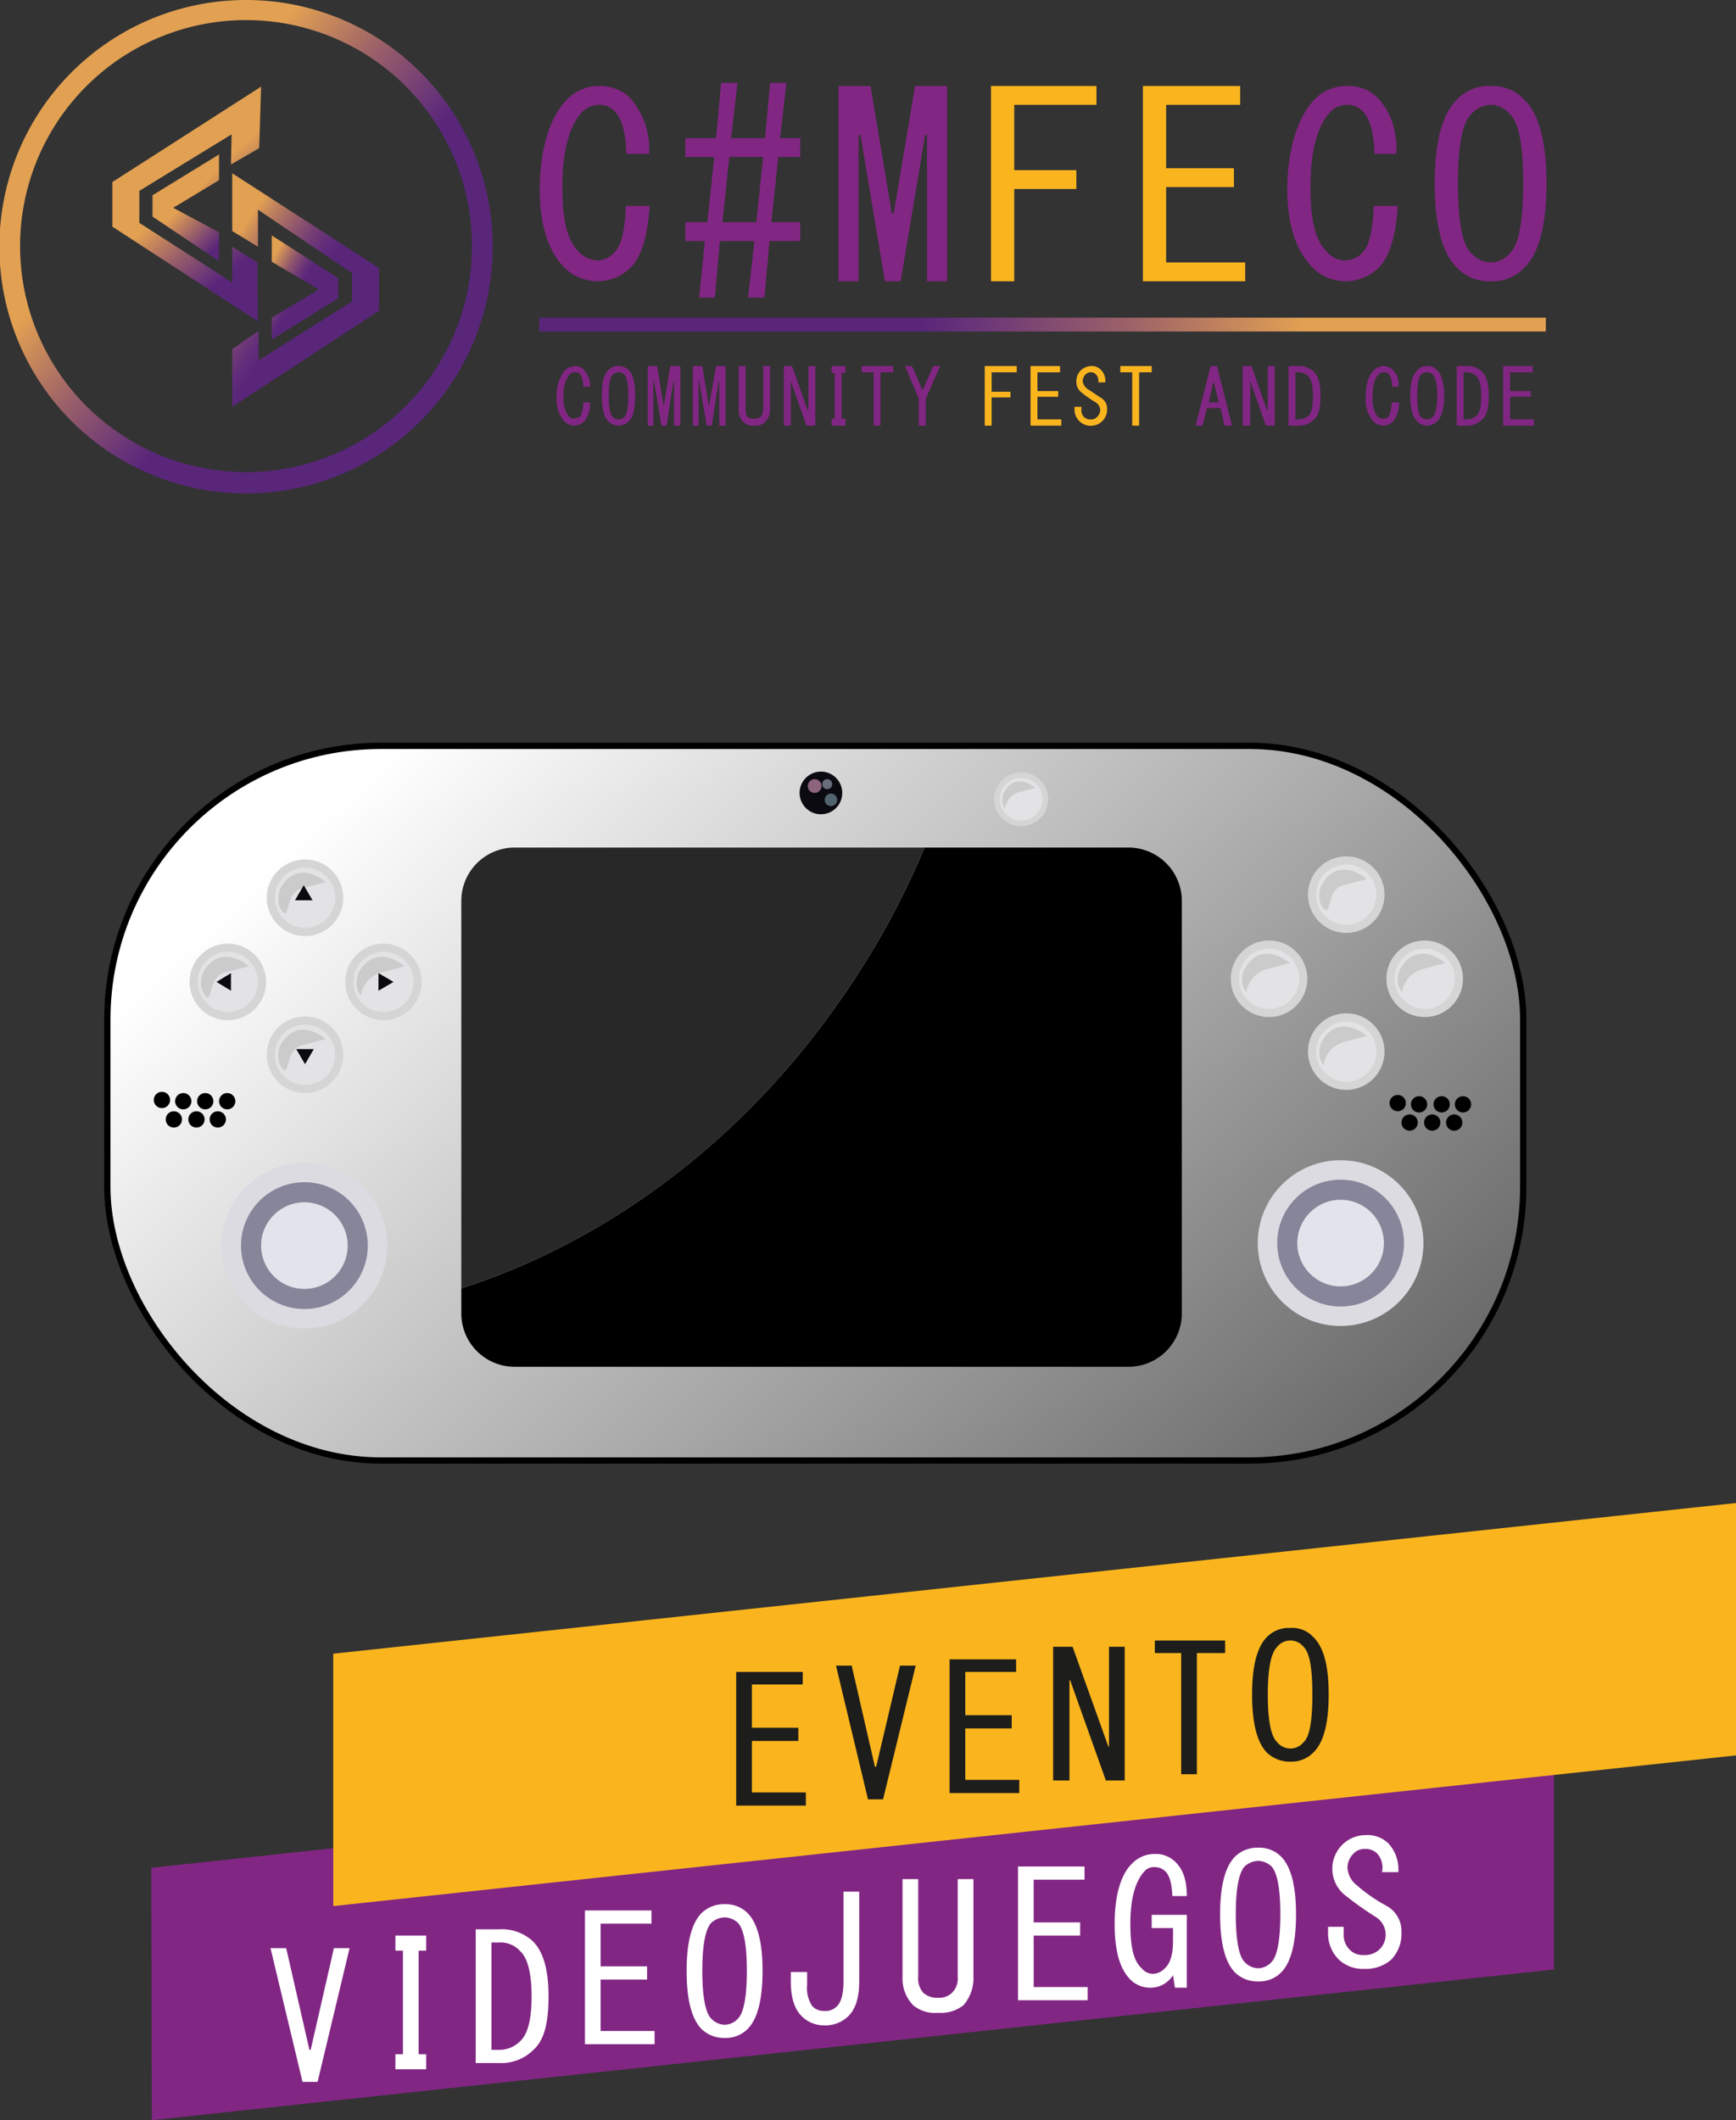 <svg xmlns="http://www.w3.org/2000/svg" xmlns:xlink="http://www.w3.org/1999/xlink" viewBox="0 0 276.6 337.7"><rect x="0" y="0" width="276.6" height="337.7" fill="#333333" stroke="none"/><defs><style>.cls-1{stroke:#000;stroke-miterlimit:10;fill:url(#Degradado_sin_nombre_222);}.cls-2{fill:#282828;}.cls-3{fill:#dcdbe2;}.cls-4{fill:#87859a;}.cls-5{fill:#e3e3eb;}.cls-6{fill:#d5d5d5;}.cls-7{fill:#e3e2e5;}.cls-8{fill:#cccbcb;}.cls-9{fill:#0b0a10;}.cls-10{fill:#8c647b;}.cls-11{fill:#526370;}.cls-12{fill:#6a6c7b;}.cls-13{fill:url(#Degradado_sin_nombre_6);}.cls-14{fill:url(#Degradado_sin_nombre_6-2);}.cls-15{fill:url(#Degradado_sin_nombre_3);}.cls-16{fill:url(#Degradado_sin_nombre_4);}.cls-17{fill:url(#Degradado_sin_nombre_5);}.cls-18{fill:#822684;}.cls-19{fill:#fab51e;}.cls-20{fill:url(#Degradado_sin_nombre_6-3);}.cls-21{fill:#1d1d1b;}.cls-22{fill:#fff;}</style><linearGradient id="Degradado_sin_nombre_222" x1="70.29" y1="112.34" x2="207.48" y2="258.15" gradientUnits="userSpaceOnUse"><stop offset="0" stop-color="#fff"/><stop offset="1" stop-color="#606060"/></linearGradient><linearGradient id="Degradado_sin_nombre_6" x1="10.64" y1="-839.11" x2="69.69" y2="-890.85" gradientTransform="matrix(1, 0, 0, -1, 0, -824.93)" gradientUnits="userSpaceOnUse"><stop offset="0.24" stop-color="#e2a052"/><stop offset="0.42" stop-color="#9a6069"/><stop offset="0.56" stop-color="#6c3778"/><stop offset="0.62" stop-color="#59267a"/></linearGradient><linearGradient id="Degradado_sin_nombre_6-2" x1="26.8" y1="-846.42" x2="50.99" y2="-874.59" xlink:href="#Degradado_sin_nombre_6"/><linearGradient id="Degradado_sin_nombre_3" x1="25.55" y1="-850.5" x2="40.09" y2="-864.74" gradientTransform="matrix(1, 0, 0, -1, 0, -824.93)" gradientUnits="userSpaceOnUse"><stop offset="0.37" stop-color="#e2a052"/><stop offset="0.41" stop-color="#d59456"/><stop offset="0.67" stop-color="#7d4672"/><stop offset="0.79" stop-color="#59267a"/></linearGradient><linearGradient id="Degradado_sin_nombre_4" x1="27.82" y1="-864.45" x2="54.44" y2="-882.61" gradientTransform="matrix(1, 0, 0, -1, 0, -824.93)" gradientUnits="userSpaceOnUse"><stop offset="0.22" stop-color="#e2a052"/><stop offset="0.3" stop-color="#be815d"/><stop offset="0.42" stop-color="#945a6b"/><stop offset="0.52" stop-color="#743e75"/><stop offset="0.61" stop-color="#612c7a"/><stop offset="0.67" stop-color="#59267a"/></linearGradient><linearGradient id="Degradado_sin_nombre_5" x1="36.82" y1="-867.09" x2="53.85" y2="-876.71" gradientTransform="matrix(1, 0, 0, -1, 0, -824.93)" gradientUnits="userSpaceOnUse"><stop offset="0.27" stop-color="#e2a052"/><stop offset="0.33" stop-color="#be815d"/><stop offset="0.41" stop-color="#945a6b"/><stop offset="0.49" stop-color="#743e75"/><stop offset="0.55" stop-color="#612c7a"/><stop offset="0.59" stop-color="#59267a"/></linearGradient><linearGradient id="Degradado_sin_nombre_6-3" x1="620.98" y1="51.63" x2="781.38" y2="51.63" gradientTransform="matrix(1, 0, 0, -1, -535.02, 103.27)" xlink:href="#Degradado_sin_nombre_6"/></defs><title>events_videogame</title><g id="Capa_2" data-name="Capa 2"><g id="events_videogame"><rect class="cls-1" x="17.1" y="118.8" width="225.6" height="113.83" rx="43.6"/><path d="M179.7,135H147.3a128.1,128.1,0,0,1-13,23.7c-16,23.3-38,39.2-60.8,46.5v3.9a8.5,8.5,0,0,0,8.6,8.6h97.6a8.5,8.5,0,0,0,8.6-8.6V143.5A8.5,8.5,0,0,0,179.7,135Z"/><path class="cls-2" d="M134.3,158.7a128.1,128.1,0,0,0,13-23.7H82.1a8.5,8.5,0,0,0-8.6,8.5v61.7C96.3,197.9,118.3,182,134.3,158.7Z"/><circle class="cls-3" cx="213.6" cy="198" r="13.2"/><circle class="cls-4" cx="213.6" cy="198" r="10.1"/><circle class="cls-5" cx="213.6" cy="198" r="6.9"/><circle class="cls-6" cx="214.5" cy="167.5" r="6.1"/><circle class="cls-7" cx="214.5" cy="167.5" r="4.8"/><path class="cls-8" d="M217.8,165s-4.6-4-7.3,1.1c0,0-.9,2.2.4,3.5A4.5,4.5,0,0,1,214,166Z"/><circle class="cls-6" cx="227" cy="155.9" r="6.1"/><circle class="cls-7" cx="227" cy="155.9" r="4.8"/><path class="cls-8" d="M230.3,153.4s-4.5-4-7.3,1.1c0,0-.9,2.2.4,3.5a4.5,4.5,0,0,1,3.1-3.6Z"/><circle class="cls-6" cx="202.2" cy="155.9" r="6.1"/><circle class="cls-7" cx="202.2" cy="155.9" r="4.8"/><path class="cls-8" d="M205.5,153.4s-4.6-4-7.3,1.1c0,0-.9,2.2.4,3.5a4.5,4.5,0,0,1,3.1-3.6Z"/><circle class="cls-6" cx="214.5" cy="142.5" r="6.1"/><circle class="cls-7" cx="214.5" cy="142.5" r="4.8"/><path class="cls-8" d="M217.8,140s-4.6-4-7.3,1.1c0,0-.9,2.2.4,3.6s.4-3,3.1-3.7Z"/><circle cx="222.7" cy="175.7" r="1.3"/><circle cx="226.1" cy="175.9" r="1.3"/><circle cx="229.7" cy="175.9" r="1.3"/><circle cx="233.1" cy="175.9" r="1.3"/><circle cx="224.6" cy="178.8" r="1.3"/><circle cx="228.2" cy="178.8" r="1.3"/><circle cx="231.7" cy="178.8" r="1.3"/><circle class="cls-6" cx="162.7" cy="127.3" r="4.3"/><circle class="cls-7" cx="162.7" cy="127.3" r="3.4"/><path class="cls-8" d="M165,125.5s-3.2-2.8-5.1.8a2.8,2.8,0,0,0,.2,2.5,3.3,3.3,0,0,1,2.2-2.6Z"/><circle class="cls-9" cx="130.8" cy="126.3" r="3.4"/><circle class="cls-10" cx="129.8" cy="125.2" r="1.1"/><circle class="cls-11" cx="132.4" cy="127.4" r="1"/><circle class="cls-12" cx="131.8" cy="124.9" r="0.8"/><circle class="cls-6" cx="48.6" cy="168" r="6.1"/><circle class="cls-7" cx="48.6" cy="168" r="4.8"/><path class="cls-8" d="M51.9,165.5s-4.5-4-7.3,1.1c0,0-.8,2.2.4,3.6s.4-3,3.1-3.7Z"/><circle class="cls-6" cx="61.1" cy="156.4" r="6.1"/><circle class="cls-7" cx="61.1" cy="156.4" r="4.8"/><path class="cls-8" d="M64.5,153.9s-4.6-4-7.4,1.1c0,0-.8,2.2.4,3.6a4.6,4.6,0,0,1,3.2-3.7Z"/><circle class="cls-6" cx="36.3" cy="156.4" r="6.1"/><circle class="cls-7" cx="36.3" cy="156.4" r="4.8"/><path class="cls-8" d="M39.7,153.9s-4.6-4-7.4,1.1c0,0-.8,2.2.4,3.6s.4-3,3.1-3.7Z"/><circle class="cls-6" cx="48.6" cy="143" r="6.1"/><circle class="cls-7" cx="48.6" cy="143" r="4.8"/><path class="cls-8" d="M51.9,140.5s-4.5-4-7.3,1.1c0,0-.8,2.2.4,3.6s.4-3,3.1-3.7Z"/><polygon class="cls-9" points="36.8 155 36.8 157.8 34.5 156.4 36.8 155"/><polygon class="cls-9" points="60.3 157.8 60.3 155 62.7 156.4 60.3 157.8"/><polygon class="cls-9" points="49.8 143.4 47 143.4 48.4 141 49.8 143.4"/><polygon class="cls-9" points="47.2 167.1 50 167.1 48.6 169.5 47.2 167.1"/><circle class="cls-3" cx="48.5" cy="198.4" r="13.2"/><circle class="cls-4" cx="48.5" cy="198.4" r="10.1"/><circle class="cls-5" cx="48.5" cy="198.4" r="6.9"/><circle cx="25.8" cy="175.2" r="1.3"/><circle cx="29.2" cy="175.4" r="1.3"/><circle cx="32.7" cy="175.4" r="1.3"/><circle cx="36.2" cy="175.4" r="1.3"/><circle cx="27.7" cy="178.3" r="1.3"/><circle cx="31.3" cy="178.3" r="1.3"/><circle cx="34.7" cy="178.3" r="1.3"/><g id="Capa_2-2" data-name="Capa 2"><g id="Capa_2-2-2" data-name="Capa 2-2"><path class="cls-13" d="M39.3,0A39.3,39.3,0,1,0,78.5,39.3,39.3,39.3,0,0,0,39.3,0Zm0,75.2A36,36,0,1,1,75.2,39.3,36,36,0,0,1,39.3,75.2Z"/><polygon class="cls-14" points="41.3 23.6 41.6 13.8 17.9 29 17.9 36.1 41.1 51.2 41 41.8 37 39.3 37 45 22.2 35.5 22.2 30.4 36.9 21.4 36.8 26.2 41.3 23.6"/><polygon class="cls-15" points="34.9 28.7 34.9 24.6 24.3 31.1 24.3 34.5 34.9 41.6 34.9 37 27.6 33.1 34.9 28.7"/><polygon class="cls-16" points="37 36.8 41.1 39.3 41.1 33.4 56.1 43.5 56.1 48 41.2 57.4 41.2 52.7 37 55.6 37 64.8 60.4 49.5 60.4 42.7 37 27.6 37 36.8"/><polygon class="cls-17" points="43.3 37.5 43.3 41.7 50.8 46.1 43.3 50.6 43.3 54.1 53.9 47.5 53.9 44.3 43.3 37.5"/></g></g><path class="cls-18" d="M100.5,42.6a7.5,7.5,0,0,1-10.6,0C87.3,39.9,86,35.8,86,30.1s1.4-11.3,4.3-14.2a7,7,0,0,1,5.1-2.2,6.9,6.9,0,0,1,4.8,1.7,12.1,12.1,0,0,1,3.2,9.1H99.8c-.1-3.4-.7-5.6-1.9-6.8a3.2,3.2,0,0,0-2.5-1,3.8,3.8,0,0,0-2.6,1.1c-2.1,2.2-3.2,6.2-3.2,12s.9,8.6,2.7,10.4a4.5,4.5,0,0,0,2.9,1.3,3.9,3.9,0,0,0,2.7-1.3c1.1-1.1,1.7-3.5,1.8-7.4h3.8C103.2,37.6,102.2,40.9,100.5,42.6Z"/><path class="cls-18" d="M119.2,47.4l1-9h-5.5l-.8,9h-2.5l.9-9h-3.1v-3h3.5L113.8,25h-4.6V22h4.9l.8-8.8h2.6l-1,8.8h5.4l.8-8.8h2.6l-1,8.8h3.2v3H124l-1.1,10.4h4.6v3h-4.9l-.8,9Zm1.3-12L121.6,25h-5.4l-1.1,10.4Z"/><path class="cls-18" d="M136.8,21.5V44.8h-3.2V13.7h5.1L142.1,34h.3l3.4-20.3h5.1V44.8h-3.2V21.5h-.3l-3.9,23.3H141l-3.9-23.3Z"/><path class="cls-19" d="M157.9,44.8V13.7h16.8v3H161.6V27.1h9.9v3h-9.9V44.8Z"/><path class="cls-19" d="M185.8,26.8h10.8v3H185.8v12h12.6v3H182.1V13.7h15.5v3H185.8Z"/><path class="cls-18" d="M219.7,42.6a7.5,7.5,0,0,1-10.6,0c-2.6-2.7-4-6.8-4-12.5s1.5-11.3,4.3-14.2a7,7,0,0,1,5.1-2.2,6.5,6.5,0,0,1,4.8,1.7c2.3,2.3,3.3,5.3,3.2,9.1H219c-.1-3.4-.7-5.6-1.9-6.8a3.3,3.3,0,0,0-2.6-1,3.6,3.6,0,0,0-2.5,1.1c-2.1,2.2-3.2,6.2-3.2,12s.9,8.6,2.7,10.4a3.7,3.7,0,0,0,5.6,0c1.1-1.1,1.6-3.5,1.8-7.4h3.8C222.4,37.6,221.4,40.9,219.7,42.6Z"/><path class="cls-18" d="M246.4,29.2q0,10.1-3.6,13.5a6.9,6.9,0,0,1-5.2,2.1,7,7,0,0,1-5.4-2.1q-3.6-3.5-3.6-13.5c0-6.6,1.2-11.1,3.6-13.4a7,7,0,0,1,5.4-2.1,6.9,6.9,0,0,1,5.2,2.1C245.2,18.1,246.4,22.6,246.4,29.2Zm-14.1,0c0,6,.7,9.8,2.1,11.1a4.2,4.2,0,0,0,3.2,1.5,4.1,4.1,0,0,0,3-1.5c1.4-1.3,2.1-5.1,2.1-11.1s-.7-9.7-2.1-11a4.1,4.1,0,0,0-3-1.5,4.2,4.2,0,0,0-3.2,1.5C233,19.5,232.3,23.2,232.3,29.2Z"/><path class="cls-18" d="M93.1,67.1a2.4,2.4,0,0,1-1.6.7,2.6,2.6,0,0,1-1.6-.7,5.2,5.2,0,0,1-1.2-3.8A6.3,6.3,0,0,1,90,59a2.6,2.6,0,0,1,1.6-.7,1.7,1.7,0,0,1,1.4.6,3.5,3.5,0,0,1,1,2.7H92.9a3.6,3.6,0,0,0-.5-2.1,1.1,1.1,0,0,0-.8-.2,1.1,1.1,0,0,0-.8.3,5.1,5.1,0,0,0-1,3.6,4.4,4.4,0,0,0,.9,3.2,1.1,1.1,0,0,0,.8.3l.9-.3a3.9,3.9,0,0,0,.5-2.3H94A4.3,4.3,0,0,1,93.1,67.1Z"/><path class="cls-18" d="M101.2,63c0,2.1-.3,3.4-1,4.1a2.6,2.6,0,0,1-1.6.7,2.4,2.4,0,0,1-1.7-.7c-.7-.7-1-2-1-4.1s.3-3.3,1-4a2.1,2.1,0,0,1,1.7-.7,2.1,2.1,0,0,1,1.6.7C100.9,59.7,101.2,61,101.2,63ZM97,63c0,1.9.2,3,.6,3.4a1.3,1.3,0,0,0,1,.4,1.2,1.2,0,0,0,.9-.4c.4-.4.6-1.5.6-3.4s-.2-2.9-.6-3.3a1.2,1.2,0,0,0-.9-.4,1.3,1.3,0,0,0-1,.4Q97,60.3,97,63Z"/><path class="cls-18" d="M104.1,60.7v7.1h-.9V58.3h1.5l1,6.2h.1l1-6.2h1.6v9.5h-1V60.7h-.1l-1.1,7.1h-.8l-1.2-7.1Z"/><path class="cls-18" d="M111.3,60.7v7.1h-.9V58.3h1.5l1,6.2h.1l1.1-6.2h1.5v9.5h-1V60.7h-.1l-1.1,7.1h-.8l-1.2-7.1Z"/><path class="cls-18" d="M117.7,58.3h1.1v6.9a1.9,1.9,0,0,0,.3,1.2,1.8,1.8,0,0,0,1.1.3h0a1.7,1.7,0,0,0,1-.3,2.1,2.1,0,0,0,.4-1.2V58.3h1.1v6.9a2.6,2.6,0,0,1-.8,2,2.1,2.1,0,0,1-1.7.6h0a2.3,2.3,0,0,1-1.8-.6,2.6,2.6,0,0,1-.7-2Z"/><path class="cls-18" d="M129.9,58.3v9.5h-1.4L126,60.7h0v7.1h-1.1V58.3h1.3l2.5,7.1h.1V58.3Z"/><path class="cls-18" d="M134.1,66.7h.6v1.1h-2.2V66.7h.5V59.4h-.5V58.3h2.2v1.1h-.6Z"/><path class="cls-18" d="M139.2,67.8V59.3h-1.9v-1h5v1h-2v8.5Z"/><path class="cls-18" d="M145.3,58.3l1.7,3.9h0l1.7-3.9h1.1l-2.3,5.2v4.3h-1.1V63.5l-2.2-5.2Z"/><path class="cls-19" d="M156.9,67.8V58.3H162v1h-4v3.1h3v.9h-3v4.5Z"/><path class="cls-19" d="M165.3,62.3h3.3v.9h-3.3v3.6h3.8v1h-4.9V58.3h4.7v1h-3.6Z"/><path class="cls-19" d="M175.3,63.3a2,2,0,0,1,1.1,1.8,2.6,2.6,0,0,1-.8,2,2.6,2.6,0,0,1-4.4-1.8v-.5h1.1v.4a1.5,1.5,0,0,0,.4,1.2,1.3,1.3,0,0,0,1,.4,1.2,1.2,0,0,0,1.1-.4,1.6,1.6,0,0,0,.5-1.1,1.5,1.5,0,0,0-.7-1.2,18.8,18.8,0,0,1-2.3-1.6,2.1,2.1,0,0,1-.8-1.7,2.4,2.4,0,0,1,.7-1.8,2.6,2.6,0,0,1,1.6-.7,2,2,0,0,1,1.6.6,2.4,2.4,0,0,1,.7,2H175a1.6,1.6,0,0,0-.4-1.3,1.2,1.2,0,0,0-1.6,0,1.6,1.6,0,0,0-.5,1.1,1.9,1.9,0,0,0,.7,1.2Z"/><path class="cls-19" d="M180.4,67.8V59.3h-1.9v-1h5v1h-2v8.5Z"/><path class="cls-18" d="M191.6,67.8h-1.1l2.4-9.5h1l2.4,9.5h-1.2l-.6-2.8h-2.2Zm1.8-6.9h-.1l-.7,3.2h1.6Z"/><path class="cls-18" d="M203.1,58.3v9.5h-1.4l-2.5-7.1h0v7.1H198V58.3h1.4l2.5,7.1h.1V58.3Z"/><path class="cls-18" d="M209.3,59.2c.8.7,1.1,2,1.1,3.9s-.3,3-1,3.7a3.5,3.5,0,0,1-2.4,1h-1.7V58.3H207A3.2,3.2,0,0,1,209.3,59.2ZM207,66.8a2.4,2.4,0,0,0,1.5-.6c.5-.5.7-1.6.7-3.1s-.2-2.7-.8-3.2a2,2,0,0,0-1.4-.6h-.6v7.5Z"/><path class="cls-18" d="M222,67.1a2.6,2.6,0,0,1-1.6.7,2.4,2.4,0,0,1-1.6-.7,5.2,5.2,0,0,1-1.2-3.8c0-2,.4-3.4,1.3-4.3a2.3,2.3,0,0,1,1.5-.7,2,2,0,0,1,1.5.6,3.1,3.1,0,0,1,.9,2.7h-1a2.9,2.9,0,0,0-.6-2.1c-.2-.2-.4-.2-.8-.2a.9.9,0,0,0-.7.3c-.7.6-1,1.8-1,3.6a4.9,4.9,0,0,0,.8,3.2,1.6,1.6,0,0,0,.9.3,1.3,1.3,0,0,0,.8-.3,3.9,3.9,0,0,0,.5-2.3h1.2A4.8,4.8,0,0,1,222,67.1Z"/><path class="cls-18" d="M230.1,63c0,2.1-.4,3.4-1.1,4.1a2.4,2.4,0,0,1-1.6.7,2.2,2.2,0,0,1-1.6-.7c-.7-.7-1.1-2-1.1-4.1s.4-3.3,1.1-4a1.9,1.9,0,0,1,1.6-.7,2,2,0,0,1,1.6.7C229.7,59.7,230.1,61,230.1,63Zm-4.3,0c0,1.9.2,3,.6,3.4a1.4,1.4,0,0,0,1,.4,1.2,1.2,0,0,0,.9-.4c.4-.4.7-1.5.7-3.4s-.3-2.9-.7-3.3a1.2,1.2,0,0,0-.9-.4,1.4,1.4,0,0,0-1,.4Q225.8,60.3,225.8,63Z"/><path class="cls-18" d="M236.1,59.2c.8.7,1.1,2,1.1,3.9s-.3,3-1,3.7a3.5,3.5,0,0,1-2.4,1h-1.7V58.3h1.7A3.2,3.2,0,0,1,236.1,59.2Zm-2.3,7.6a2.4,2.4,0,0,0,1.5-.6c.5-.5.7-1.6.7-3.1s-.2-2.7-.8-3.2a2,2,0,0,0-1.4-.6h-.6v7.5Z"/><path class="cls-18" d="M240.6,62.3h3.3v.9h-3.3v3.6h3.8v1h-4.9V58.3h4.7v1h-3.6Z"/><rect class="cls-20" x="86" y="50.5" width="160.4" height="2.2" transform="translate(332.3 103.3) rotate(180)"/><polygon class="cls-18" points="247.6 273.5 247.6 313.7 24.2 337.7 24.1 297.5 247.6 273.5"/><polygon class="cls-19" points="276.6 239.4 276.6 279.6 53.1 303.6 53.1 263.4 276.6 239.4"/><path class="cls-21" d="M119.8,275.2h7.4v2.1h-7.4v8.2h8.6v2.1H117.3V266.3h10.6v2h-8.1Z"/><path class="cls-21" d="M135.7,265.3l3.7,16.1h.2l3.8-16.1h2.5l-5.2,21.3h-2.4l-5.1-21.3Z"/><path class="cls-21" d="M153.8,273.2h7.4v2.1h-7.4v8.2h8.6v2.1H151.3V264.3h10.6v2h-8.1Z"/><path class="cls-21" d="M179.2,262.3v21.3h-3l-5.7-16h-.1v16h-2.6V262.3h3.1l5.7,15.9h.1V262.3Z"/><path class="cls-21" d="M188.2,282.6V263.3H184v-2h11.2v2h-4.5v19.3Z"/><path class="cls-21" d="M211.7,269.9c0,4.6-.8,7.7-2.5,9.3a4.9,4.9,0,0,1-3.6,1.4,5.3,5.3,0,0,1-3.7-1.4q-2.4-2.4-2.4-9.3c0-4.6.8-7.6,2.4-9.2a4.9,4.9,0,0,1,3.7-1.4,4.5,4.5,0,0,1,3.6,1.4C210.9,262.3,211.7,265.3,211.7,269.9Zm-9.7,0c0,4.1.5,6.7,1.5,7.6a2.7,2.7,0,0,0,4.2,0c1-.9,1.4-3.5,1.4-7.6s-.4-6.6-1.4-7.6a2.7,2.7,0,0,0-4.2,0C202.5,263.3,202,265.8,202,269.9Z"/><path class="cls-22" d="M45.6,310.3l3.7,16.2h.2l3.7-16.2h2.5l-5.1,21.3H48.2l-5.1-21.3Z"/><path class="cls-22" d="M66.7,327.2h1.2v2.4H63v-2.4h1.2V310.7H63v-2.4h4.9v2.4H66.7Z"/><path class="cls-22" d="M84.9,309.2c1.7,1.7,2.5,4.6,2.5,8.8s-.7,6.9-2.3,8.4a7.3,7.3,0,0,1-5.6,2.2H75.8V307.3h3.7A7.3,7.3,0,0,1,84.9,309.2Zm-5.4,17.3A4.7,4.7,0,0,0,83,325c1.1-1.1,1.7-3.4,1.7-7s-.6-6.1-1.8-7.2a4.2,4.2,0,0,0-3.4-1.4H78.3v17.1Z"/><path class="cls-22" d="M95.7,313.2h7.4v2.1H95.7v8.2h8.6v2.1H93.2V304.3h10.6v2.1H95.7Z"/><path class="cls-22" d="M121.5,313.9q0,6.9-2.4,9.3a4.9,4.9,0,0,1-3.6,1.4,5.1,5.1,0,0,1-3.7-1.4q-2.4-2.4-2.4-9.3c0-4.5.8-7.6,2.4-9.2a5.1,5.1,0,0,1,3.7-1.4,4.9,4.9,0,0,1,3.6,1.4C120.7,306.3,121.5,309.4,121.5,313.9Zm-9.6,0c0,4.1.5,6.7,1.4,7.6a3,3,0,0,0,2.2,1,2.9,2.9,0,0,0,2.1-1c.9-.9,1.4-3.5,1.4-7.6s-.5-6.6-1.4-7.6a3.2,3.2,0,0,0-2.1-.9,3.3,3.3,0,0,0-2.2.9C112.4,307.3,111.9,309.8,111.9,313.9Z"/><path class="cls-22" d="M136.9,315.6c0,2.6-.6,4.4-1.7,5.5a5.2,5.2,0,0,1-3.8,1.5,5,5,0,0,1-3.7-1.5c-1.1-1.1-1.7-2.9-1.7-5.5v-1.5h2.6v2.1a5.1,5.1,0,0,0,.8,3.3,2.4,2.4,0,0,0,1.9.8,2.5,2.5,0,0,0,2.1-.8c.6-.6,1-1.9,1-3.8V301.3h2.5Z"/><path class="cls-22" d="M143.8,299.3h2.5v15.6a3.4,3.4,0,0,0,.8,2.5,3.2,3.2,0,0,0,2.3.8h.1a2.9,2.9,0,0,0,2.2-.8,3.2,3.2,0,0,0,.9-2.5V299.3h2.5v15.6a6.5,6.5,0,0,1-1.6,4.5,5.8,5.8,0,0,1-4,1.2h-.1a5.4,5.4,0,0,1-3.9-1.2,6.1,6.1,0,0,1-1.7-4.5Z"/><path class="cls-22" d="M164.7,306.2h7.4v2.1h-7.4v8.2h8.6v2.1H162.2V297.3h10.6v2.1h-8.1Z"/><path class="cls-22" d="M185.7,298.1a2.3,2.3,0,0,0-1.7-.7,2,2,0,0,0-1.5.5c-1.6,1.6-2.4,4.5-2.4,8.5s.6,6,1.8,7.1a2.4,2.4,0,0,0,1.7.9,2.7,2.7,0,0,0,2-.9c.9-.8,1.3-2.3,1.3-4.3v-2.1h-3.4V305h5.6v11.6h-1.9l-.3-2a4.2,4.2,0,0,1-3.6,2,4.4,4.4,0,0,1-3.2-1.3c-1.7-1.7-2.5-4.6-2.5-8.9s.9-7.7,2.7-9.5a5,5,0,0,1,3.7-1.6,4.4,4.4,0,0,1,3.2,1.2c1.3,1.2,1.9,3,1.9,5.5h-2.3C186.7,300.1,186.4,298.8,185.7,298.1Z"/><path class="cls-22" d="M206.5,304.9q0,6.9-2.4,9.3a4.9,4.9,0,0,1-3.6,1.4,5.1,5.1,0,0,1-3.7-1.4q-2.4-2.4-2.4-9.3c0-4.5.8-7.6,2.4-9.2a5.1,5.1,0,0,1,3.7-1.4,4.9,4.9,0,0,1,3.6,1.4C205.7,297.3,206.5,300.4,206.5,304.9Zm-9.6,0c0,4.1.5,6.7,1.4,7.6a3,3,0,0,0,2.2,1,2.9,2.9,0,0,0,2.1-1c.9-.9,1.4-3.5,1.4-7.6s-.5-6.6-1.4-7.6a3.2,3.2,0,0,0-2.1-.9,3.3,3.3,0,0,0-2.2.9C197.4,298.3,196.9,300.8,196.9,304.9Z"/><path class="cls-22" d="M220.8,303.5a4.6,4.6,0,0,1,2.5,4.2,6,6,0,0,1-1.6,4.4,6.1,6.1,0,0,1-4.3,1.5,5.6,5.6,0,0,1-4-1.4,5.8,5.8,0,0,1-1.8-4.2v-1.1h2.5v1a3.3,3.3,0,0,0,.9,2.6,2.9,2.9,0,0,0,2.2.9,3.4,3.4,0,0,0,2.6-.9,3.3,3.3,0,0,0-.5-5.1,53.2,53.2,0,0,1-5.2-3.7,5.4,5.4,0,0,1-.2-7.9,5.3,5.3,0,0,1,3.6-1.5,4.8,4.8,0,0,1,3.7,1.3,6.1,6.1,0,0,1,1.6,4.6h-2.6a3.4,3.4,0,0,0-.8-3,2.6,2.6,0,0,0-1.9-.7,2.4,2.4,0,0,0-1.8.7,3.2,3.2,0,0,0-1,2.3,3.8,3.8,0,0,0,1.5,2.8A25.5,25.5,0,0,0,220.8,303.5Z"/></g></g></svg>